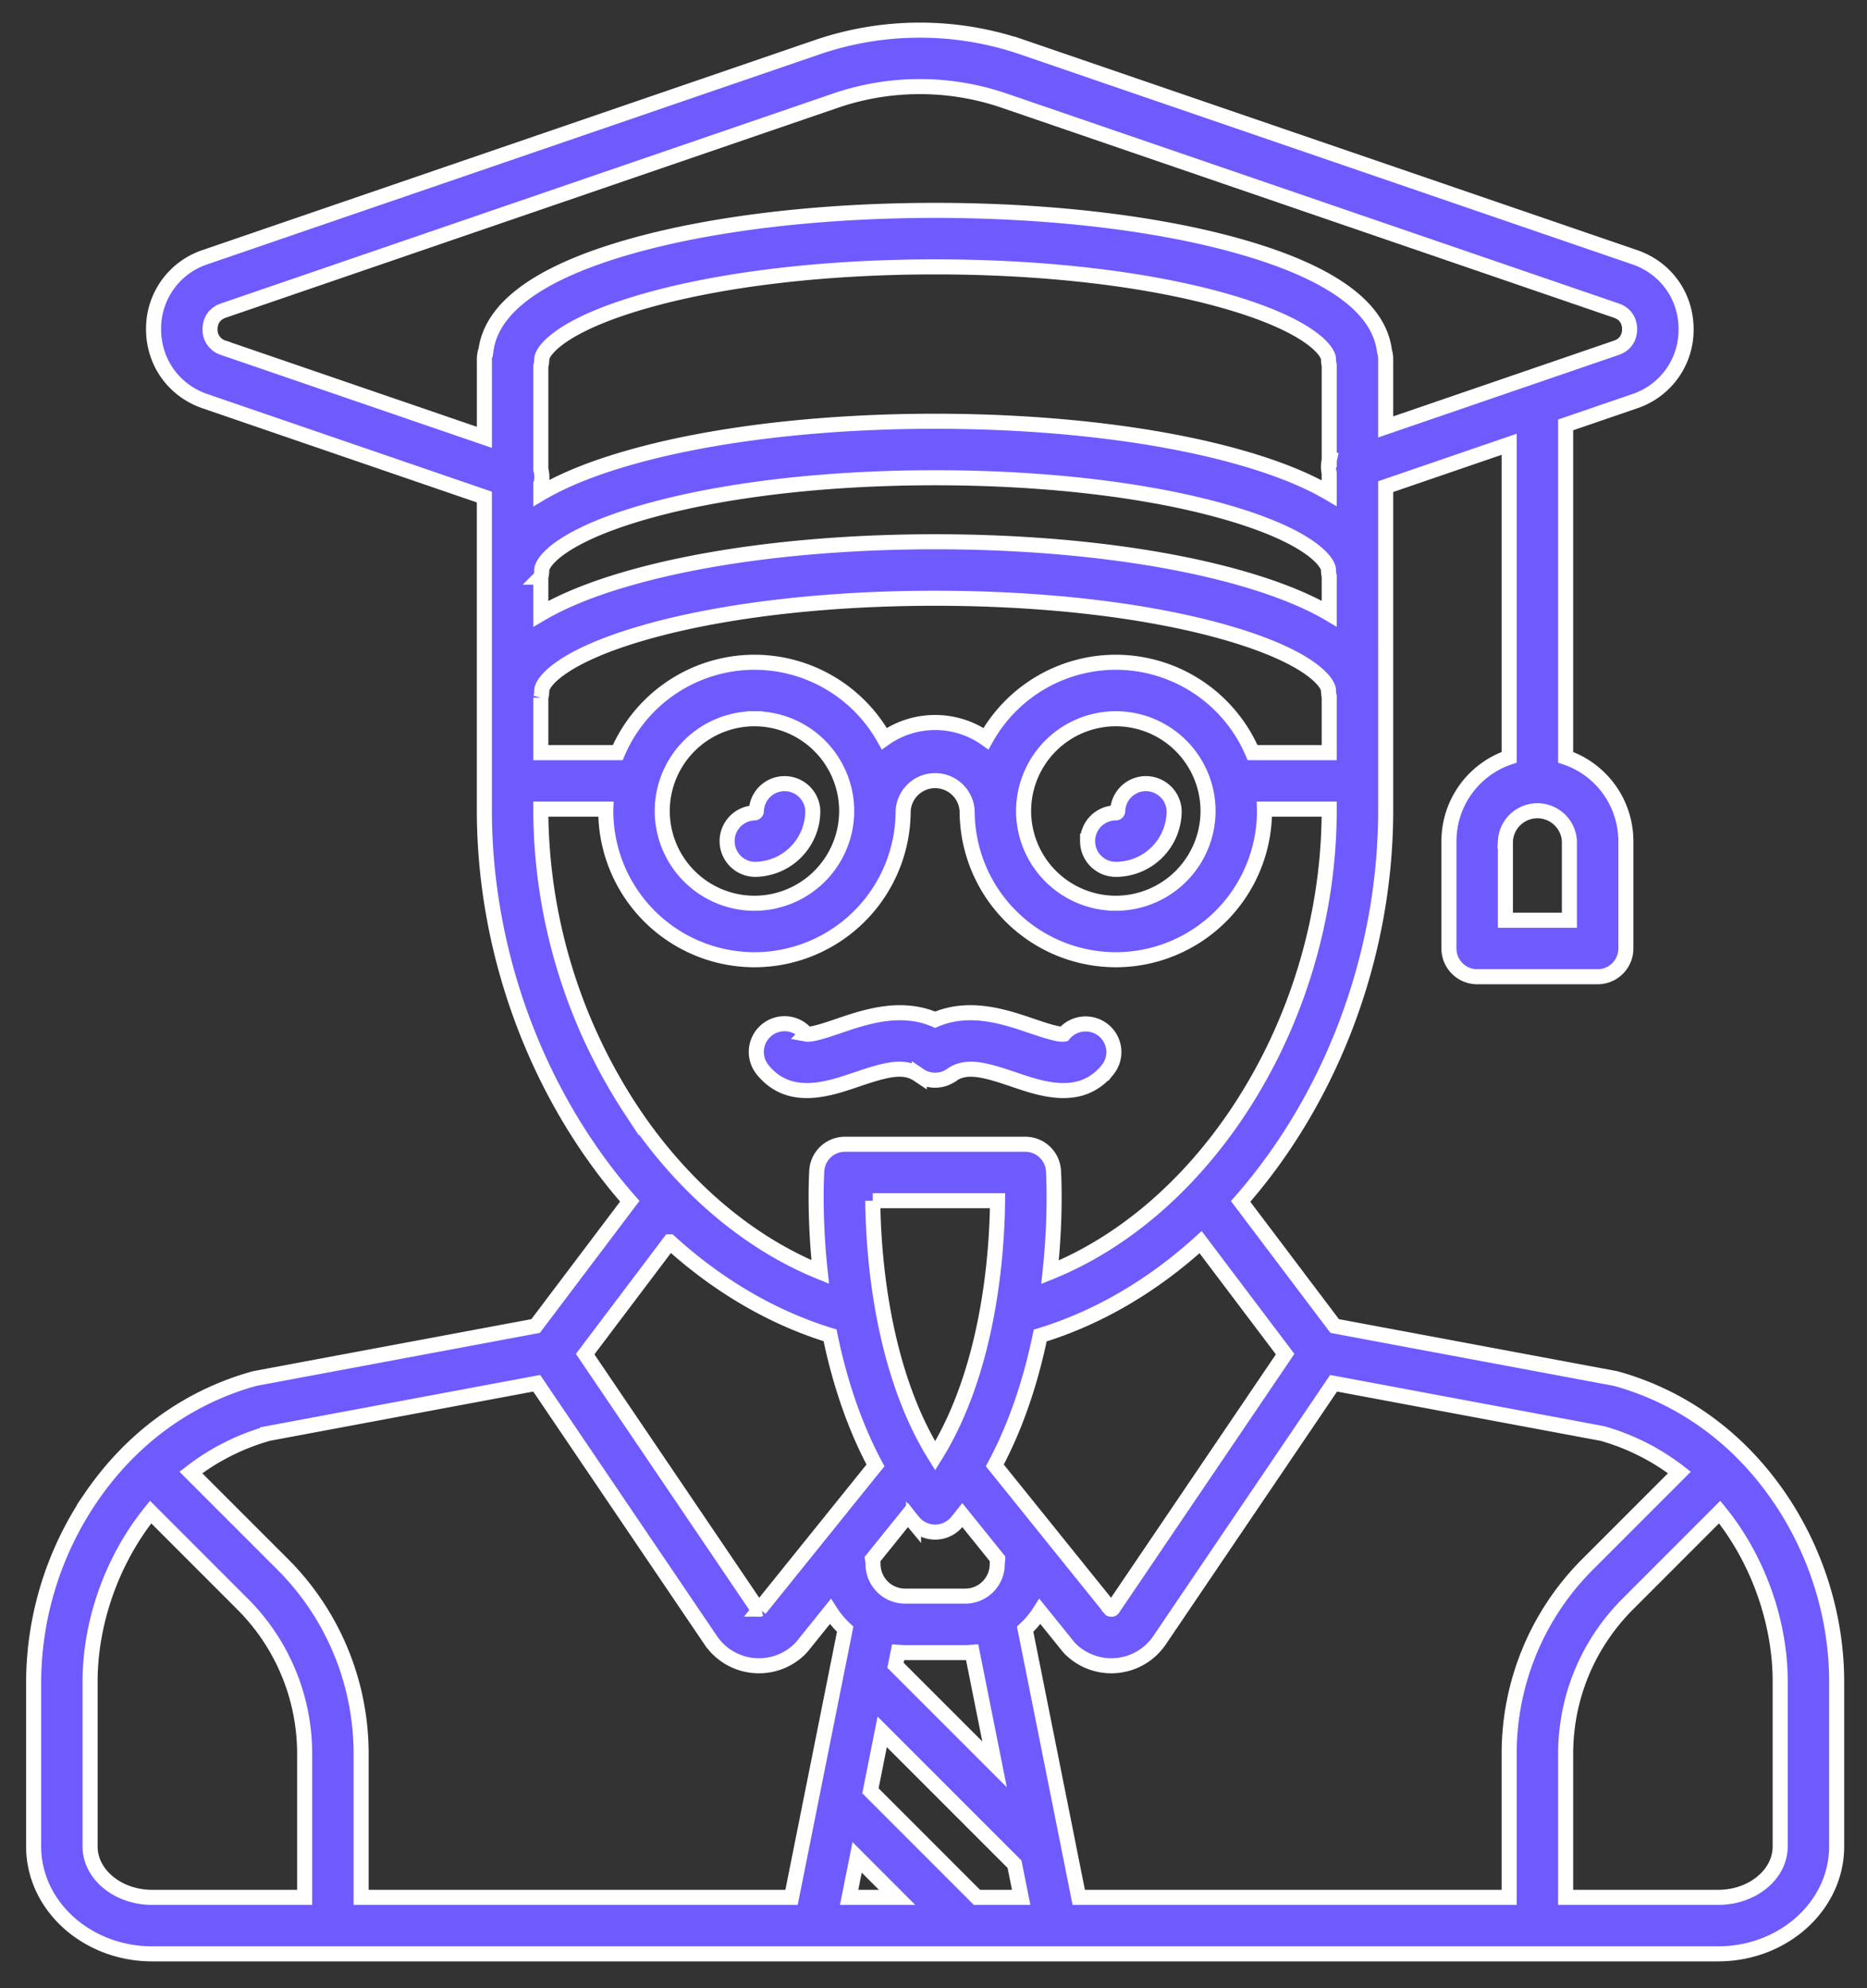 <svg xmlns="http://www.w3.org/2000/svg" width="62" height="66" viewBox="0 0 62 66"><rect x="0" y="0" width="62" height="66" fill="#333333" stroke="none"/><g fill="#6f5aff" stroke="#FFF" stroke-width=".5"><path d="M59.09 49.711c-1.34-1.962-3.207-3.325-5.402-3.94a.934.934 0 0 0-.08-.018l-9.286-1.735-3.123-4.136c2.957-3.362 4.817-8.07 4.817-12.984V16.154l4.101-1.406v10.39a2.942 2.942 0 0 0-2 2.784v3.564c0 .517.42.937.938.937h4c.517 0 .937-.42.937-.937v-3.564a2.942 2.942 0 0 0-2-2.784V14.105l2.292-.786a2.496 2.496 0 0 0 1.708-2.391c0-1.097-.67-2.035-1.708-2.39l-20.34-6.974a10.526 10.526 0 0 0-6.796 0L6.808 8.537A2.496 2.496 0 0 0 5.1 10.928c0 1.096.67 2.035 1.708 2.39l9.277 3.182v10.39c0 4.912 1.865 9.621 4.829 12.986l-3.127 4.142-9.285 1.735a.945.945 0 0 0-.081.019c-2.195.614-4.063 1.977-5.402 3.94a10.94 10.94 0 0 0-1.902 6.102v5.48c0 1.966 1.766 3.565 3.938 3.565h52c2.17 0 3.937-1.599 3.937-3.564v-5.48c0-2.14-.675-4.308-1.901-6.104zm-6.973-19.163h-2.125v-2.627a1.064 1.064 0 0 1 2.125 0v2.627zm3.654 18.331l-3.036 3.036a8.879 8.879 0 0 0-2.618 6.32v4.749H35.823l-.348-1.74v-.004l-1.432-7.159c.188-.173.353-.37.491-.588l.935 1.16a.906.906 0 0 0 .067.075 1.93 1.93 0 0 0 1.553.559 1.931 1.931 0 0 0 1.42-.842l5.777-8.527 8.935 1.67a7.535 7.535 0 0 1 2.55 1.291zM32.443 62.984l-3.537-3.537.39-1.957 4.395 4.394.22 1.1h-1.468zm-3.46-23.125h4.144c-.017 1.714-.272 5.585-2.072 8.469-1.801-2.884-2.055-6.755-2.072-8.469zm1.354 10.666a.938.938 0 0 0 1.435 0c.063-.075.125-.152.186-.229l1.175 1.458a.945.945 0 0 0-.016.168c0 .585-.476 1.062-1.062 1.062h-2a1.064 1.064 0 0 1-1.063-1.063.934.934 0 0 0-.016-.167l1.175-1.458c.06.077.123.154.186.23zm-.282 4.334h2c.077 0 .153-.004.229-.01l.744 3.72-3.29-3.289.087-.43c.076.005.152.009.23.009zm-1.591 6.797l1.327 1.328h-1.593l.266-1.328zm8.493-8.263a.053.053 0 0 1-.045.027.06.06 0 0 1-.033-.005l-3.843-4.77c.747-1.392 1.216-2.903 1.507-4.311 1.95-.595 3.754-1.672 5.327-3.1l2.807 3.717-5.72 8.442zm.097-31.409a4.94 4.94 0 0 0-4.311 2.536 2.92 2.92 0 0 0-1.688-.536 2.92 2.92 0 0 0-1.689.536 4.94 4.94 0 0 0-4.311-2.536 4.945 4.945 0 0 0-4.541 3H17.96v-1.825a.939.939 0 0 0 .032-.237c0-.265.615-1.126 3.42-1.928 2.563-.732 5.988-1.135 9.643-1.135 3.655 0 7.079.403 9.642 1.135 2.805.802 3.42 1.663 3.42 1.928 0 .07.009.14.024.206v1.856h-2.545a4.945 4.945 0 0 0-4.541-3zm3.063 4.938a3.066 3.066 0 0 1-3.063 3.062 3.066 3.066 0 0 1-3.062-3.063 3.066 3.066 0 0 1 3.063-3.062 3.066 3.066 0 0 1 3.062 3.063zm-15.062-3.063a3.066 3.066 0 0 1 3.062 3.063 3.066 3.066 0 0 1-3.063 3.062 3.066 3.066 0 0 1-3.062-3.063 3.066 3.066 0 0 1 3.063-3.062zm-7.095-4.7a.939.939 0 0 0 .032-.237c0-.265.614-1.126 3.42-1.928 2.563-.732 5.988-1.135 9.643-1.135 3.654 0 7.079.403 9.642 1.136 2.805.801 3.42 1.662 3.42 1.927 0 .07.009.14.024.206v1.242c-.75-.441-1.728-.835-2.93-1.178-2.725-.779-6.332-1.208-10.156-1.208-3.825 0-7.432.429-10.157 1.208-1.207.344-2.186.74-2.938 1.183v-1.216zm26.18-3.874a.93.93 0 0 0 0 .42v.665c-.75-.441-1.727-.835-2.928-1.178-2.726-.779-6.333-1.208-10.158-1.208-3.824 0-7.43.429-10.156 1.208-1.207.344-2.186.74-2.938 1.183v-.28a.931.931 0 0 0 0-.507v-3.429a.939.939 0 0 0 .032-.237c0-.265.614-1.126 3.42-1.927 2.563-.733 5.988-1.136 9.643-1.136 3.654 0 7.079.403 9.642 1.136 2.805.801 3.42 1.662 3.42 1.927 0 .07.009.14.024.206v3.157zm-36.724-3.74a.625.625 0 0 1-.441-.617c0-.14.043-.48.44-.617l20.342-6.974a8.642 8.642 0 0 1 5.579 0l20.34 6.974c.398.136.441.477.441.617s-.043.48-.44.617l-7.661 2.627v-2.25a.937.937 0 0 0-.041-.274c-.178-1.441-1.778-2.603-4.763-3.456-2.726-.78-6.333-1.208-10.157-1.208s-7.432.429-10.157 1.208c-2.96.845-4.558 1.995-4.758 3.419a.933.933 0 0 0-.054.31v2.597l-8.67-2.973zM17.96 26.859h2.159l-.002.063a4.943 4.943 0 0 0 4.938 4.937 4.943 4.943 0 0 0 4.937-4.938 1.064 1.064 0 0 1 2.125 0 4.943 4.943 0 0 0 4.938 4.938 4.943 4.943 0 0 0 4.937-4.938l-.002-.062h2.15v.039c0 3.513-1.066 7.056-3.003 9.978-1.671 2.52-3.867 4.389-6.267 5.356.2-1.867.122-3.241.114-3.37a.938.938 0 0 0-.935-.878H28.06a.937.937 0 0 0-.936.879c-.008.127-.086 1.498.114 3.361-2.401-.972-4.598-2.842-6.27-5.363a18.227 18.227 0 0 1-3.009-9.971v-.031zm4.284 14.368c1.572 1.427 3.374 2.503 5.321 3.1.29 1.411.76 2.924 1.508 4.318l-3.843 4.77a.06.06 0 0 1-.032.006c-.03-.003-.041-.02-.046-.027l-5.72-8.443 2.812-3.724zM8.888 47.588l8.935-1.67 5.776 8.527a1.932 1.932 0 0 0 1.606.851 1.93 1.93 0 0 0 1.369-.568.906.906 0 0 0 .067-.074l.934-1.16c.138.216.303.414.492.588l-1.781 8.902H11.992v-4.749a8.88 8.88 0 0 0-2.618-6.32L6.338 48.88a7.53 7.53 0 0 1 2.55-1.29zM2.992 61.294v-5.48c0-1.888.682-3.98 2.01-5.62l3.046 3.047a7.016 7.016 0 0 1 2.069 4.994v4.749H5.054c-1.137 0-2.062-.758-2.062-1.69zm56.125 0c0 .932-.925 1.69-2.063 1.69h-5.062v-4.749c0-1.886.735-3.66 2.069-4.994l3.047-3.047c1.327 1.64 2.009 3.732 2.009 5.62v5.48z"/><path d="M26.794 36.202c.573 0 1.159-.2 1.65-.367.959-.326 1.576-.5 2.067-.15l.018.012a.963.963 0 0 0 .052.033l.032.018a1.08 1.08 0 0 0 .13.057.956.956 0 0 0 .574.016.92.92 0 0 0 .09-.031c.014-.006.029-.012.043-.02a.824.824 0 0 0 .045-.022l.034-.019a.529.529 0 0 0 .05-.032l.02-.012c.49-.349 1.108-.176 2.066.15.491.167 1.077.367 1.65.367.528 0 1.045-.17 1.467-.69a.933.933 0 0 0-.14-1.314.942.942 0 0 0-1.313.13c-.181.03-.729-.155-1.06-.268-.892-.304-2.068-.703-3.214-.21-1.147-.493-2.323-.094-3.215.21-.33.113-.878.3-1.06.267a.937.937 0 0 0-1.453 1.186c.422.52.94.689 1.467.689zm-1.739-7.343a1.94 1.94 0 0 0 1.937-1.938.938.938 0 0 0-1.875 0 .063.063 0 0 1-.063.063.938.938 0 0 0 0 1.875zm11.062-.937c0 .517.42.937.938.937a1.94 1.94 0 0 0 1.937-1.938.938.938 0 0 0-1.875 0 .063.063 0 0 1-.063.063.938.938 0 0 0-.937.938z"/></g></svg>